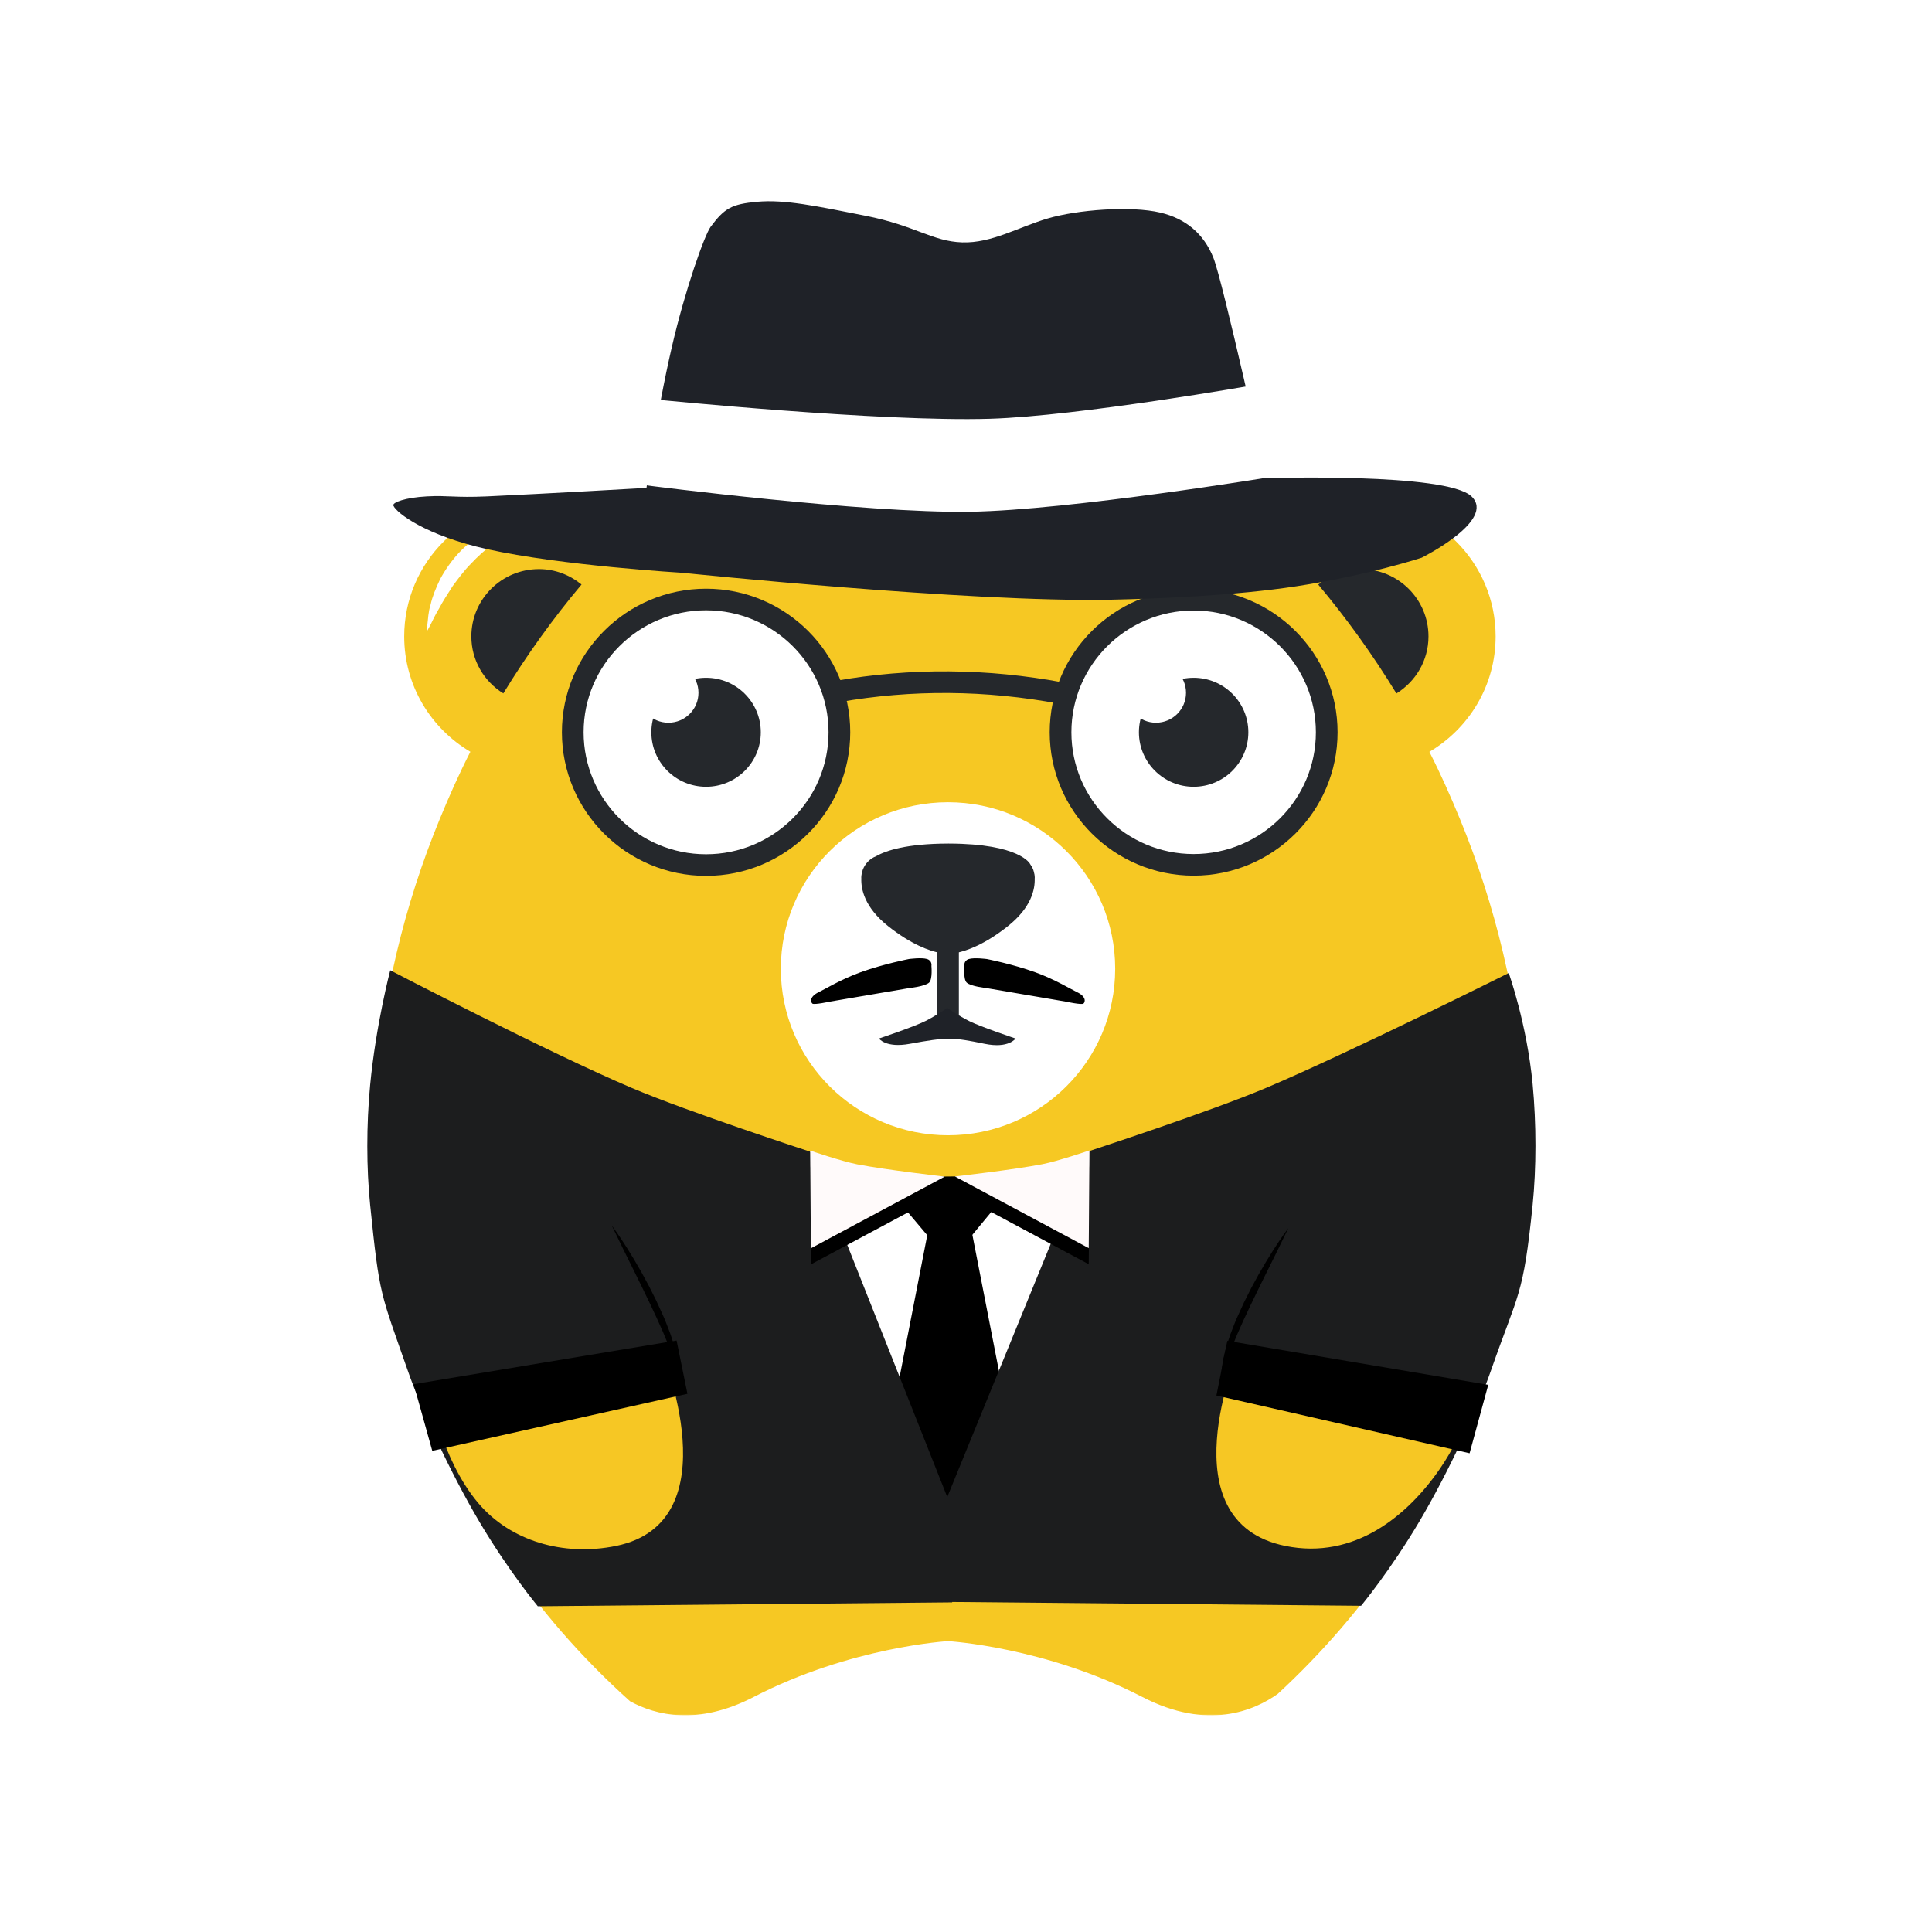 <?xml version="1.0" encoding="UTF-8" standalone="no"?>
<svg width="1200px" height="1200px" viewBox="0 0 1200 1200" version="1.1" xmlns="http://www.w3.org/2000/svg" xmlns:xlink="http://www.w3.org/1999/xlink">
    <!-- Generator: Sketch 42 (36781) - http://www.bohemiancoding.com/sketch -->
    <title>78</title>
    <desc>Created with Sketch.</desc>
    <defs>
        <polyline id="path-1" points="0 894.155 742.729 894.155 742.729 1.554 0 1.554"></polyline>
        <path d="M427.401,551.856 C409.267,555.366 373.082,559.474 373.082,559.474 L456.238,603.991 L456.694,543.293 C456.694,543.293 437.137,549.972 427.401,551.856 Z" id="path-3"></path>
        <filter x="-50%" y="-50%" width="200%" height="200%" filterUnits="objectBoundingBox" id="filter-4">
            <feOffset dx="0" dy="10" in="SourceAlpha" result="shadowOffsetOuter1"></feOffset>
            <feGaussianBlur stdDeviation="5" in="shadowOffsetOuter1" result="shadowBlurOuter1"></feGaussianBlur>
            <feColorMatrix values="0 0 0 0 0   0 0 0 0 0   0 0 0 0 0  0 0 0 0.203 0" type="matrix" in="shadowBlurOuter1"></feColorMatrix>
        </filter>
        <path d="M337.525,551.953 C319.39,555.462 283.205,559.57 283.205,559.57 L366.361,604.087 L366.817,543.39 C366.817,543.39 347.26,550.069 337.525,551.953 Z" id="path-5"></path>
        <filter x="-50%" y="-50%" width="200%" height="200%" filterUnits="objectBoundingBox" id="filter-6">
            <feOffset dx="0" dy="10" in="SourceAlpha" result="shadowOffsetOuter1"></feOffset>
            <feGaussianBlur stdDeviation="5" in="shadowOffsetOuter1" result="shadowBlurOuter1"></feGaussianBlur>
            <feColorMatrix values="0 0 0 0 0   0 0 0 0 0   0 0 0 0 0  0 0 0 0.203 0" type="matrix" in="shadowBlurOuter1"></feColorMatrix>
        </filter>
    </defs>
    <g id="Page-1" stroke="none" stroke-width="1" fill="none" fill-rule="evenodd">
        <g id="78">
            <g id="Group-2" transform="translate(220, 125)">
                <g id="Group-6" transform="translate(0, 46.249)">
                    <g id="Group-5" transform="translate(9.595, 0)">
                        <g id="Group-3" transform="translate(2.682, 0)">
                            <mask id="mask-2" fill="white">
                                <use xlink:href="#path-1"></use>
                            </mask>
                            <g id="Clip-2"></g>
                            <path d="M714.724,508.813 C710.512,448.49 696.529,390.906 674.506,337.424 C668.673,323.259 662.474,309.28 655.531,295.729 C680.135,281.212 696.682,254.58 696.682,224.033 C696.682,177.998 659.214,140.68 612.991,140.68 L102.474,140.68 C56.253,140.68 18.783,177.998 18.783,224.033 C18.783,254.556 35.306,281.17 59.879,295.694 C52.937,309.243 46.737,323.215 40.906,337.376 C18.87,390.869 4.883,448.468 0.669,508.807 C0.349,515.986 0,523.159 0,530.416 C0,582.561 8.516,632.697 24.019,679.67 C28.641,692.894 37.531,715.664 48.424,730.869 C49.614,732.43 50.736,733.953 52.091,735.594 L52.573,736.182 C57.404,741.968 63.261,748.16 70.308,754.304 C77.42,760.45 85.659,766.597 95.035,771.736 C104.302,776.847 115.117,780.975 125.787,782.344 C136.953,783.939 148.734,782.032 157.729,775.744 C166.896,769.613 173.453,758.881 177.247,746.747 C184.814,722.167 183.975,694.315 181.659,669.127 C179.125,643.733 174.503,620.131 169.917,600.078 C160.606,559.943 151.469,533.882 151.469,533.882 C151.469,533.882 162.382,559.218 174.525,598.858 C180.53,618.688 186.841,642.103 191.234,667.86 C195.291,693.565 198.564,721.882 191.951,750.827 C188.556,765.049 181.474,780.048 168.583,790.185 C155.679,800.494 139.546,803.682 125.055,804.032 C109.802,804.136 96.26,800.67 83.979,796.013 C82.482,795.437 81.207,794.695 79.754,794.083 C102.211,827.816 128.953,858.401 159.024,885.406 C175.063,894.189 201.2,900.679 235.823,882.774 C296.185,851.556 356.553,848.088 356.553,848.088 C356.553,848.088 416.917,851.556 477.28,882.774 C517.842,903.749 546.762,891.264 561.416,880.81 C589.333,855.001 614.3,826.088 635.454,794.367 C634.099,794.934 632.913,795.626 631.521,796.162 C619.238,800.82 605.698,804.288 590.442,804.184 C575.954,803.832 559.821,800.644 546.917,790.335 C534.026,780.198 526.944,765.199 523.549,750.977 C516.936,722.032 520.207,693.714 524.266,668.009 C528.657,642.255 534.969,618.837 540.972,599.008 C553.118,559.368 564.031,534.032 564.031,534.032 C564.031,534.032 554.894,560.092 545.583,600.227 C540.996,620.283 536.375,643.883 533.841,669.277 C531.524,694.467 530.683,722.316 538.253,746.897 C542.047,759.031 548.601,769.763 557.77,775.894 C566.765,782.181 578.547,784.089 589.712,782.496 C600.381,781.124 611.195,776.997 620.465,771.886 C629.841,766.746 638.078,760.602 645.19,754.454 C654.767,746.107 662.012,737.751 667.577,730.372 C676.26,718.071 683.641,701.076 688.569,688.069 C705.897,638.704 715.393,585.676 715.393,530.416 C715.393,523.161 715.044,515.99 714.724,508.813" id="Fill-1" fill="#F6C823" mask="url(#mask-2)"></path>
                        </g>
                        <path d="M285.334,283.579 C285.334,325.589 251.141,359.645 208.962,359.645 C166.783,359.645 132.592,325.589 132.592,283.579 C132.592,241.569 166.783,207.513 208.962,207.513 C251.141,207.513 285.334,241.569 285.334,283.579" id="Fill-4" fill="#FFFFFF"></path>
                        <path d="M242.95,283.579 C242.95,302.274 227.732,317.429 208.962,317.429 C190.192,317.429 174.976,302.274 174.976,283.579 C174.976,264.885 190.192,249.73 208.962,249.73 C227.732,249.73 242.95,264.885 242.95,283.579" id="Fill-5" fill="#25282C"></path>
                        <path d="M105.157,182.217 C81.968,182.217 63.169,200.94 63.169,224.033 C63.169,239.013 71.142,252.052 83.027,259.437 C97.556,235.671 113.768,213.048 131.603,191.803 C124.367,185.902 115.239,182.217 105.157,182.217" id="Fill-6" fill="#25282C"></path>
                        <path d="M615.673,182.217 C605.571,182.217 596.428,185.917 589.185,191.837 C607.014,213.082 623.221,235.703 637.749,259.468 C649.661,252.089 657.66,239.037 657.66,224.033 C657.66,200.94 638.862,182.217 615.673,182.217" id="Fill-7" fill="#25282C"></path>
                        <path d="M204.232,259.06 C204.232,269.323 195.879,277.644 185.575,277.644 C175.27,277.644 166.918,269.323 166.918,259.06 C166.918,248.796 175.27,240.478 185.575,240.478 C195.879,240.478 204.232,248.796 204.232,259.06" id="Fill-8" fill="#FFFFFF"></path>
                        <path d="M588.165,283.579 C588.165,325.589 553.972,359.645 511.794,359.645 C469.615,359.645 435.422,325.589 435.422,283.579 C435.422,241.569 469.615,207.513 511.794,207.513 C553.972,207.513 588.165,241.569 588.165,283.579" id="Fill-9" fill="#FFFFFF"></path>
                        <path d="M545.779,283.579 C545.779,302.274 530.563,317.429 511.794,317.429 C493.024,317.429 477.808,302.274 477.808,283.579 C477.808,264.885 493.024,249.73 511.794,249.73 C530.563,249.73 545.779,264.885 545.779,283.579" id="Fill-10" fill="#25282C"></path>
                        <path d="M507.063,259.06 C507.063,269.323 498.711,277.644 488.406,277.644 C478.102,277.644 469.75,269.323 469.75,259.06 C469.75,248.796 478.102,240.478 488.406,240.478 C498.711,240.478 507.063,248.796 507.063,259.06" id="Fill-11" fill="#FFFFFF"></path>
                        <path d="M463.073,430.457 C463.073,487.577 416.584,533.882 359.235,533.882 C301.886,533.882 255.395,487.577 255.395,430.457 C255.395,373.338 301.886,327.033 359.235,327.033 C416.584,327.033 463.073,373.338 463.073,430.457" id="Fill-12" fill="#FFFFFF"></path>
                        <path d="M352.495,462.335 C354.733,462.402 356.956,462.494 359.231,462.494 C361.505,462.494 363.732,462.402 365.972,462.335 L365.972,399.119 L352.495,399.119 L352.495,462.335" id="Fill-13" fill="#25282C"></path>
                        <path d="M413.111,373.987 C413.111,372.559 412.838,371.204 412.448,369.902 C412.281,369.262 412.143,368.884 412.143,368.884 L412.132,368.884 C411.647,367.61 410.988,366.436 410.182,365.364 L410.187,365.351 C410.187,365.351 404.085,352.826 359.849,352.705 L359.849,352.694 L359.542,352.698 L359.233,352.694 L359.233,352.705 C333.497,352.774 320.699,357.032 314.478,360.594 C310.722,362.094 307.773,365.11 306.335,368.884 L306.314,368.884 C306.314,368.884 306.152,369.327 305.967,370.069 C305.61,371.324 305.359,372.619 305.359,373.987 L305.394,374.347 C305.13,380.843 307.27,392.286 322.063,404.026 C336.621,415.574 347.8,419.343 353.947,420.593 C354.415,420.7 354.89,420.763 355.369,420.841 C357.786,421.231 359.224,421.229 359.224,421.229 L359.233,421.229 C359.233,421.229 360.664,421.229 363.074,420.843 C363.565,420.763 364.055,420.698 364.534,420.589 C370.688,419.335 381.857,415.556 396.394,404.026 C411.126,392.334 413.307,380.936 413.065,374.427 L413.111,373.987" id="Fill-14" fill="#25282C"></path>
                        <path d="M192.153,118.491 L527.053,118.491 C486.953,91.024 439.854,72.98 388.821,67.988 L409.328,12.388 C409.328,12.388 396.276,1.554 359.605,1.554 C322.933,1.554 309.881,12.388 309.881,12.388 L330.387,67.988 C279.355,72.98 232.256,91.021 192.153,118.491" id="Fill-15" fill="#F6C823"></path>
                        <path d="M23.443,674.846 C15.766,651.771 9.683,618.907 4.877,586.194 C-5.347,516.611 15.695,433.494 15.695,433.494 C15.695,433.494 243.803,562.616 358.38,562.381 C473.437,562.146 707.13,433.494 707.13,433.494 C707.13,433.494 729.976,529.166 714.363,594.197 C708.957,616.714 706.882,640.327 701.106,659.646 C690.203,696.12 676.647,721.075 676.647,721.075 L533.571,705.471 C533.571,705.471 534.673,654.826 539.068,628.711 C544.445,596.765 557.422,559.329 557.422,559.329 C557.422,559.329 540.426,609.246 531.636,648.502 C526.432,671.745 522.925,720.368 522.925,720.368 L198.383,719.719 C198.383,719.719 194.358,667.679 188.35,641.809 C180.177,606.614 159.07,546.559 159.07,546.559 C159.07,546.559 177.649,611.663 183.405,648.502 C186.838,670.471 186.372,713.723 186.372,713.723 L42.117,715.083 C42.117,715.083 32.097,700.855 23.443,674.846 Z" id="Path-164" fill="#FFFFFF"></path>
                        <path d="M59.047,696.412 C59.047,696.412 53.497,689.226 47.385,677.073 C41.24,664.975 35.001,647.88 31.02,630.297 C26.972,612.715 25.043,594.776 24.653,581.307 C24.305,567.821 25.15,558.816 25.15,558.816 C25.15,558.816 25.815,560.993 26.73,564.813 C27.619,568.622 28.889,574.06 30.412,580.589 C33.339,593.619 36.86,610.927 40.867,628.055 C44.685,645.232 49.115,662.228 52.771,674.991 C54.632,681.398 56.181,686.735 57.266,690.472 C58.476,694.216 59.047,696.412 59.047,696.412" id="Fill-16" fill="#FFFFFF"></path>
                        <path d="M103.821,150.802 C103.821,150.802 97.572,153.185 89.424,158.057 C85.319,160.414 80.747,163.385 76.174,166.897 C71.565,170.358 67.037,174.471 62.873,178.907 C58.58,183.25 54.979,188.176 51.529,192.834 C48.431,197.71 45.419,202.283 43.232,206.515 C40.765,210.61 39.05,214.265 37.784,216.824 C36.485,219.374 35.596,220.828 35.596,220.828 C35.596,220.828 35.609,219.179 35.89,216.299 C36.331,213.471 36.311,209.176 37.83,204.401 C38.889,199.47 41.109,193.999 43.894,188.274 C46.914,182.664 50.856,177.043 55.521,172.005 C65.008,162.029 77.377,155.21 87.208,152.742 C97.046,150.068 103.821,150.802 103.821,150.802" id="Fill-17" fill="#FFFFFF"></path>
                        <path d="M360.379,612.591 L409.042,553.816 C409.042,553.816 388.449,559.522 357.667,559.522 C326.884,559.522 310.725,553.816 310.725,553.816 L360.379,612.591 Z" id="Fill-18" fill="#000000"></path>
                        <polygon id="Fill-19" fill="#000000" points="352.981 561.95 312.317 770.405 360.379 821.98 408.441 770.405 367.777 561.95"></polygon>
                        <path d="M208.962,207.817 C167.021,207.817 132.893,241.806 132.893,283.579 C132.893,325.355 167.021,359.344 208.962,359.344 C250.906,359.344 285.031,325.355 285.031,283.579 C285.031,241.806 250.906,207.817 208.962,207.817 L208.962,207.817 Z M208.962,372.767 C159.584,372.767 119.418,332.76 119.418,283.579 C119.418,234.399 159.584,194.394 208.962,194.394 C258.341,194.394 298.508,234.399 298.508,283.579 C298.508,332.76 258.341,372.767 208.962,372.767 L208.962,372.767 Z" id="Fill-20" fill="#25282C"></path>
                        <path d="M511.789,207.947 C469.924,207.947 435.866,241.871 435.866,283.579 C435.866,325.29 469.924,359.214 511.789,359.214 C553.665,359.214 587.725,325.29 587.725,283.579 C587.725,241.871 553.665,207.947 511.789,207.947 L511.789,207.947 Z M511.789,372.635 C462.489,372.635 422.389,332.682 422.389,283.579 C422.389,234.477 462.489,194.524 511.789,194.524 C561.089,194.524 601.202,234.477 601.202,283.579 C601.202,332.682 561.089,372.635 511.789,372.635 L511.789,372.635 Z" id="Fill-21" fill="#25282C"></path>
                        <path d="M428.732,265.924 C382.736,257.3 336.647,256.933 291.625,264.876 L289.282,251.663 C335.872,243.431 383.631,243.785 431.234,252.738 L428.732,265.924" id="Fill-22" fill="#25282C"></path>
                        <path d="M694.335,793.445 C693.381,793.445 692.413,793.345 691.444,793.139 L613.658,776.506 L691.444,793.139 C692.413,793.345 693.381,793.445 694.335,793.445 C694.756,793.445 695.174,793.426 695.588,793.389 C701.461,792.85 706.59,788.575 707.889,782.548 L736.789,648.475 L707.889,782.548 C706.59,788.575 701.461,792.85 695.588,793.389 C695.174,793.426 694.756,793.445 694.335,793.445 M547.913,762.447 L528.286,758.25 L547.913,762.447" id="Fill-26" fill="#CECFCA"></path>
                        <path d="M613.658,776.506 L547.913,762.447 L613.658,776.506 M528.286,758.25 L491.653,750.417 L528.286,758.25" id="Fill-27" fill="#C5A433"></path>
                        <path d="M576.917,587.8 C576.917,587.8 576.765,593.851 575.821,602.628 C574.823,611.4 572.873,622.861 570.539,634.214 C568.11,645.549 565.34,656.807 562.843,665.253 C561.682,669.485 560.292,672.979 559.59,675.469 C558.768,677.943 558.158,679.351 558.158,679.351 C558.158,679.351 557.173,673.374 557.097,664.439 C557.064,655.52 558.241,643.709 560.651,632.156 C563.1,620.611 566.744,609.351 570.234,601.163 C573.773,592.976 576.917,587.8 576.917,587.8" id="Fill-36" fill="#FFFFFF"></path>
                    </g>
                    <path d="M456.111,543.827 C456.111,543.827 531.784,519.142 566.813,504.281 C618.78,482.234 717.1,433.104 717.1,433.104 C717.1,433.104 728.363,464.59 731.936,502.049 C734.295,526.784 734.257,554.454 731.936,577.192 C726.1,634.366 723.153,631.05 706.107,679.872 C697.577,704.303 679.603,743.371 661.543,773.848 C643.513,804.275 625.39,826.131 625.39,826.131 L367.995,823.719 L367.995,759.462 L456.111,543.827 Z" id="Path-165" fill="#1C1D1E"></path>
                    <path d="M96.264,544.116 C96.264,544.116 171.937,519.431 206.966,504.57 C258.933,482.523 357.187,431.412 357.187,431.412 C357.187,431.412 366.094,465.227 369.667,502.685 C372.027,527.42 371.988,554.386 369.667,577.124 C363.832,634.298 363.305,631.339 346.259,680.161 C337.729,704.592 319.756,743.661 301.696,774.137 C283.666,804.565 265.543,826.42 265.543,826.42 L8.147,824.008 L11.025,759.053 L96.264,544.116 Z" id="Path-165" fill="#1C1D1E" transform="translate(189.785, 628.916) scale(-1, 1) translate(-189.785, -628.916) "></path>
                    <g id="Path-166">
                        <use fill="black" fill-opacity="1" filter="url(#filter-4)" xlink:href="#path-3"></use>
                        <use fill="#FFFAFA" fill-rule="evenodd" xlink:href="#path-3"></use>
                    </g>
                    <g id="Path-166" transform="translate(325.011, 573.739) scale(-1, 1) translate(-325.011, -573.739) ">
                        <use fill="black" fill-opacity="1" filter="url(#filter-6)" xlink:href="#path-5"></use>
                        <use fill="#FFFAFA" fill-rule="evenodd" xlink:href="#path-5"></use>
                    </g>
                </g>
                <g id="Group-5" transform="translate(495.672, 616.658)">
                    <path d="M44.679,222.922 C44.679,222.922 14.676,112.163 90.434,107.512 C134.126,104.83 163.144,136.704 178.982,168.619 C190.605,192.041 194.639,217.911 194.639,217.911 L44.679,222.922 Z" id="Path-1628" fill="#F6C724" transform="translate(116.729, 165.138) scale(-1, 1) rotate(172) translate(-116.729, -165.138) "></path>
                    <g id="Group-4" transform="translate(111.027, 81.722) scale(-1, 1) translate(-111.027, -81.722) translate(6.867, 0.785)" fill="#000000">
                        <path d="M180.833,9.231 C180.833,9.231 180.723,15.913 180.561,25.932 C180.5,28.437 180.432,31.151 180.362,34.021 C180.295,36.891 180.221,39.918 180.145,43.049 C180.078,46.18 180.014,49.416 179.943,52.703 C179.898,55.99 179.849,59.33 179.8,62.67 C179.791,66.01 179.781,69.349 179.772,72.636 C179.827,75.924 179.879,79.159 179.931,82.29 C180.072,85.42 180.209,88.446 180.338,91.316 C180.454,94.186 180.888,96.898 181.062,99.402 C181.312,101.907 181.89,104.2 182.183,106.235 C182.559,108.269 183.332,110.039 183.723,111.499 C183.864,112.23 184.264,112.879 184.646,113.444 C184.998,114.008 185.297,114.489 185.542,114.879 C186.027,115.659 186.284,116.075 186.284,116.075 C186.284,116.075 185.945,115.66 185.303,114.883 C184.985,114.494 184.588,114.014 184.124,113.451 C183.632,112.887 183.1,112.238 182.816,111.508 C182.168,110.05 181.095,108.28 180.426,106.246 C179.833,104.212 178.956,101.917 178.446,99.412 C177.963,96.908 177.27,94.194 176.949,91.324 C176.61,88.453 176.09,85.426 175.956,82.294 C175.757,79.162 175.442,75.926 175.448,72.638 C175.421,69.35 175.396,66.009 175.369,62.669 C175.47,59.328 175.568,55.988 175.665,52.7 C175.873,49.412 176.081,46.176 176.276,43.045 C176.564,39.914 176.842,36.887 177.108,34.016 C177.447,31.147 177.768,28.433 178.064,25.928 C179.366,15.909 180.833,9.231 180.833,9.231 L145.451,4.923" id="Fill-84" transform="translate(165.868, 60.499) scale(-1, 1) rotate(25) translate(-165.868, -60.499) "></path>
                        <polygon id="Path-1630" transform="translate(91.292, 125.459) rotate(85) translate(-91.292, -125.459) " points="63.064 45.444 97.488 41.65 119.521 201.428 76.175 209.268"></polygon>
                    </g>
                </g>
                <g id="Group-5" transform="translate(125.328, 743.844) scale(-1, 1) translate(-125.328, -743.844) translate(32.741, 632.075)">
                    <path d="M18.378,207.429 C18.378,207.429 -10.86,95.845 62.967,91.16 C96.743,89.017 127.818,103.597 144.038,129.231 C163.271,159.627 164.443,202.129 164.443,202.129 L18.378,207.429 Z" id="Path-1628" fill="#F6C724" transform="translate(88.555, 149.191) scale(-1, 1) rotate(172) translate(-88.555, -149.191) "></path>
                    <g id="Group-4" transform="translate(95.814, 74.019) scale(-1, 1) translate(-95.814, -74.019) translate(7.086, 0.791)" fill="#000000">
                        <path d="M149.329,-1.783 C149.329,-1.783 149.222,4.948 149.064,15.042 C149.004,17.566 148.939,20.3 148.87,23.191 C148.805,26.083 148.733,29.132 148.659,32.287 C148.593,35.441 148.531,38.701 148.462,42.013 C148.418,45.325 148.37,48.689 148.322,52.054 C148.313,55.418 148.304,58.782 148.295,62.094 C148.349,65.406 148.4,68.666 148.45,71.82 C148.587,74.974 148.721,78.022 148.846,80.913 C148.959,83.805 149.382,86.537 149.552,89.06 C149.796,91.583 150.359,93.893 150.645,95.943 C151.011,97.992 151.765,99.775 152.146,101.246 C152.283,101.983 152.673,102.636 153.045,103.205 C153.388,103.774 153.679,104.259 153.918,104.651 C154.391,105.437 154.641,105.856 154.641,105.856 C154.641,105.856 154.311,105.439 153.685,104.656 C153.376,104.264 152.989,103.781 152.536,103.213 C152.057,102.644 151.538,101.991 151.261,101.256 C150.63,99.786 149.585,98.003 148.933,95.954 C148.355,93.905 147.5,91.593 147.003,89.07 C146.532,86.547 145.857,83.813 145.544,80.921 C145.213,78.029 144.707,74.979 144.576,71.824 C144.382,68.669 144.076,65.409 144.082,62.096 C144.055,58.783 144.031,55.418 144.004,52.053 C144.103,48.687 144.198,45.322 144.293,42.01 C144.496,38.697 144.698,35.437 144.889,32.283 C145.169,29.128 145.44,26.079 145.699,23.187 C146.029,20.296 146.342,17.562 146.631,15.038 C147.899,4.944 149.329,-1.783 149.329,-1.783" id="Fill-84" transform="translate(149.323, 52.037) scale(-1, 1) rotate(25) translate(-149.323, -52.037) "></path>
                        <polygon id="Path-1630" transform="translate(88.965, 109.198) rotate(85) translate(-88.965, -109.198) " points="61.456 28.587 95.003 24.764 116.475 185.733 74.233 193.631"></polygon>
                    </g>
                </g>
                <path d="M381.76,470.679 C385.147,469.637 392.949,470.679 392.949,470.679 C392.949,470.679 408.725,473.716 423.27,478.984 C435.157,483.289 445.982,489.85 448.698,491.103 C454.738,493.889 454.189,497.291 452.953,498.355 C451.876,499.284 441.758,497.08 441.758,497.08 L392.726,488.718 C392.726,488.718 382.816,487.695 380.372,485.244 C378.246,483.112 379.016,474.967 379.016,474.967 C379.016,474.967 378.374,471.721 381.76,470.679 Z" id="Path-90" fill="#000000"></path>
                <path d="M286.677,470.665 C290.063,469.623 297.865,470.665 297.865,470.665 C297.865,470.665 313.641,473.702 328.187,478.97 C340.074,483.276 350.899,489.836 353.615,491.089 C359.655,493.875 359.105,497.277 357.87,498.342 C356.792,499.27 346.675,497.066 346.675,497.066 L297.642,488.704 C297.642,488.704 287.733,487.681 285.289,485.23 C283.163,483.098 283.932,474.953 283.932,474.953 C283.932,474.953 283.29,471.708 286.677,470.665 Z" id="Path-90" fill="#000000" transform="translate(321.229, 484.386) scale(-1, 1) translate(-321.229, -484.386) "></path>
                <g id="Group" transform="translate(23.31, 0)">
                    <path d="M158.24,178.038 C158.24,178.038 93.329,181.774 59.294,183.312 C38.834,184.236 35.434,182.592 21.863,183.312 C8.471,184.022 0.197,187.089 1.028,189.042 C3.019,193.723 21.335,207.653 59.294,216.086 C105.287,226.305 180.669,230.772 180.669,230.772 C180.669,230.772 358.799,249.284 446.221,247.495 C476.344,246.879 524.042,244.942 562.027,239.113 C606.77,232.245 639.755,221.379 639.755,221.379 C639.755,221.379 686.204,198.21 670.657,183.312 C655.11,168.413 543.242,171.985 543.242,171.985 C543.242,171.985 516.333,50.127 510.36,35.141 C504.387,20.155 493.189,10.801 477.511,7.071 C458.901,2.644 425.725,5.295 407.497,10.671 C389.27,16.047 372.636,26.142 354.31,25.545 C335.781,24.942 325.422,15.185 294.431,9.035 C263.441,2.884 244.026,-1.182 227.144,0.309 C211.091,1.727 206.617,4.384 198.129,15.798 C194.267,20.992 182.214,54.959 173.98,90.54 C164.119,133.152 158.24,178.038 158.24,178.038 Z" id="Path-86" fill="#1F2228"></path>
                    <path d="M371.536,135.107 C426.928,133.424 536.69,114 536.69,114 L547.69,171 C547.69,171 421.358,191.868 359.326,192.855 C293.347,193.905 158.093,176.455 158.093,176.455 L164.826,123.221 C164.826,123.221 303.569,137.172 371.536,135.107 Z" id="Path-89" fill="#FFFFFF"></path>
                </g>
                <path d="M391.73,523.343 C371.552,519.217 368.461,519.039 345.004,523.343 C330.147,526.068 325.931,520.041 325.931,520.041 C325.931,520.041 347.75,512.732 354.768,509.195 C361.238,505.934 367.434,501.681 368.366,501.035 C369.299,501.681 375.495,505.934 381.965,509.195 C388.984,512.732 410.802,520.041 410.802,520.041 C410.802,520.041 406.491,526.362 391.73,523.343 L391.73,523.343 Z" id="Path" fill="#1F2228"></path>
            </g>
        </g>
    </g>
</svg>